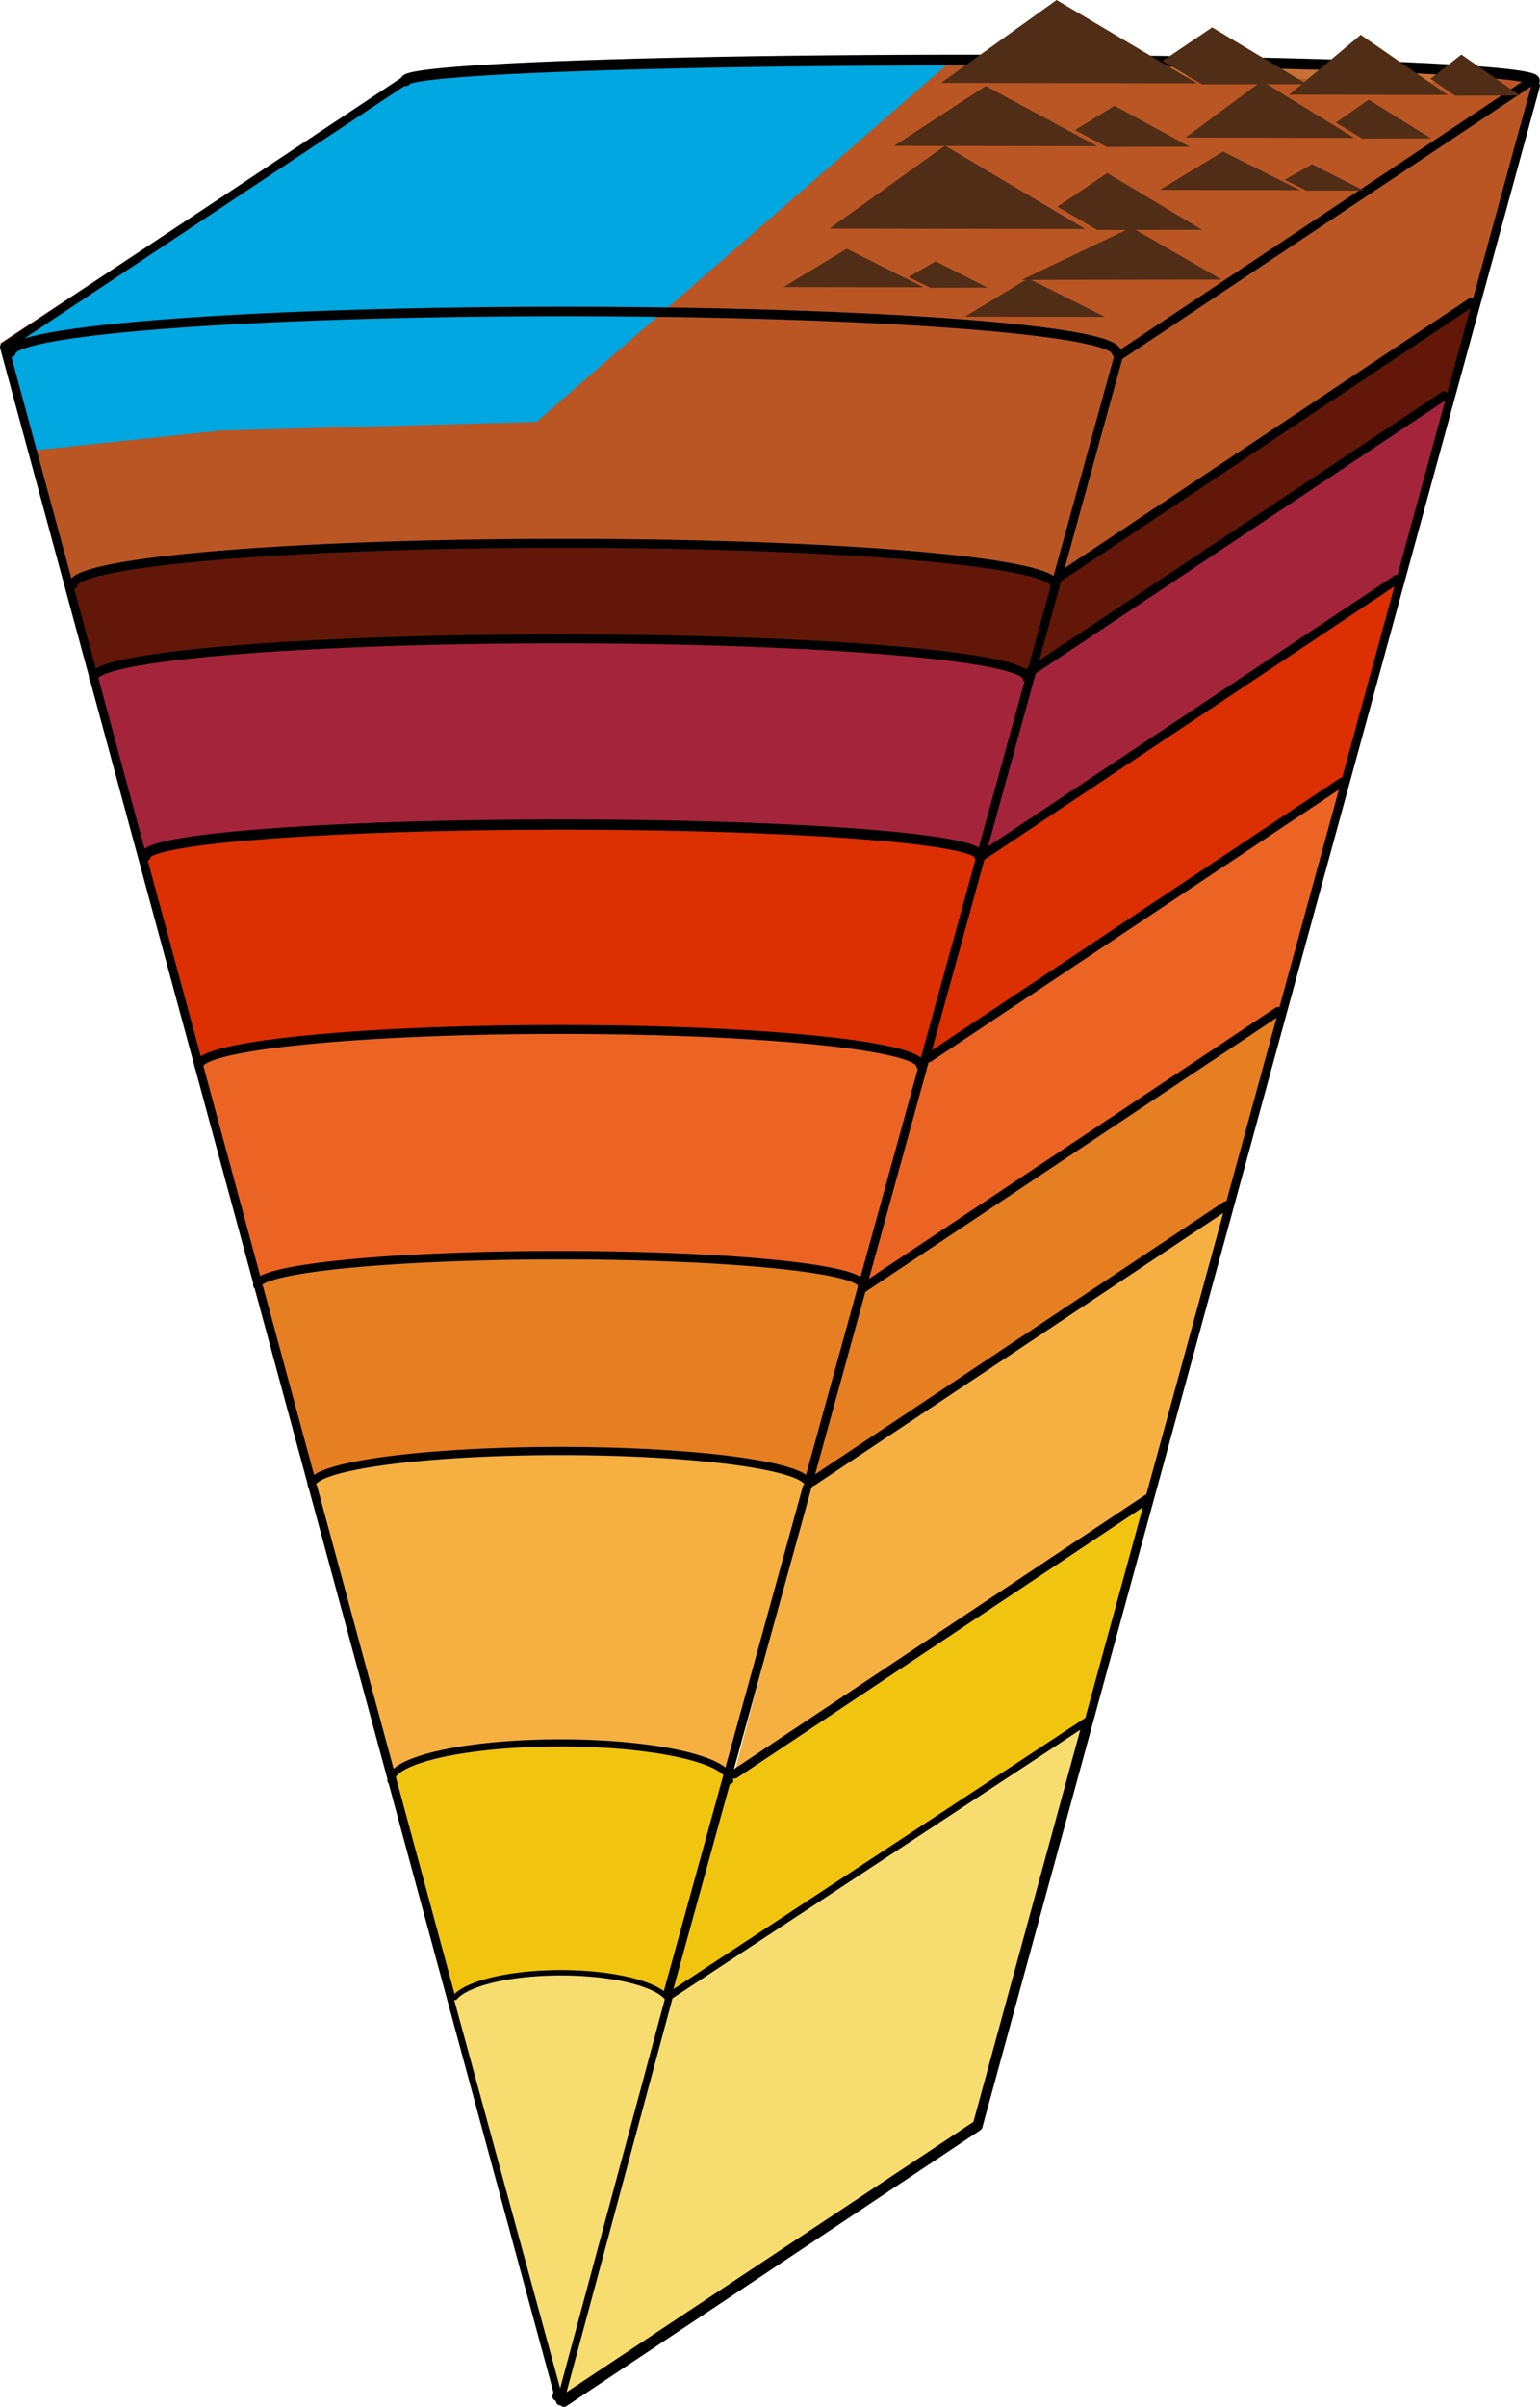 <?xml version="1.0" encoding="UTF-8" standalone="no"?>
<svg width="86.126mm" height="134.489mm" viewBox="0 0 86.126 134.489" xmlns="http://www.w3.org/2000/svg">
  <path
     style="fill:#eb6424;fill-opacity:1;stroke:none;stroke-width:0.3;stroke-linecap:round;stroke-linejoin:round;stroke-dasharray:none;stroke-opacity:1"
     d="m 10.91,59.027 3.506,12.724 33.908,0.108 23.497,-15.58 3.253,-12.363 -23.244,15.183 z"/>
  <path
     style="fill:#a4243b;fill-opacity:1;stroke:none;stroke-width:0.3;stroke-linecap:round;stroke-linejoin:round;stroke-dasharray:none;stroke-opacity:1"
     d="m 4.967,37.429 2.93,10.1 47.006,0.187 23.503,-15.461 2.618,-10.287 -23.441,15.336 z"/>
  <path
     style="fill:#dc2f02;fill-opacity:1;stroke:none;stroke-width:0.3;stroke-linecap:round;stroke-linejoin:round;stroke-dasharray:none;stroke-opacity:1"
     d="m 7.728,47.467 3.13,11.638 40.909,0.044 23.452,-15.517 2.954,-11.153 -23.188,15.165 z"/>
  <path
     style="fill:#621708;fill-opacity:1;stroke:none;stroke-width:0.3;stroke-linecap:round;stroke-linejoin:round;stroke-dasharray:none;stroke-opacity:1"
     d="m 3.657,32.38 1.372,5.05 52.617,0.062 23.566,-15.586 1.247,-4.987 -23.441,15.461 z"/>
  <path
     style="fill:#ba5624;fill-opacity:1;stroke:none;stroke-width:0.3;stroke-linecap:round;stroke-linejoin:round;stroke-dasharray:none;stroke-opacity:1"
     d="m 62.509,19.849 -3.242,12.095 23.316,-15.461 3.117,-11.97 z"/>
  <path
     style="fill:#ba5624;fill-opacity:1;stroke:none;stroke-width:0.3;stroke-linecap:round;stroke-linejoin:round;stroke-dasharray:none;stroke-opacity:1"
     d="M 22.76,4.22 0.013,19.186 3.804,32.479 l 55.192,0.176 3.527,-12.941 23.331,-15.373 -33.561,-1.02 -1.584,1.162 z"/>
  <path
     style="fill:#00a7e1;fill-opacity:1;stroke:none;stroke-width:0.5;stroke-linecap:round;stroke-linejoin:round;stroke-dasharray:none;stroke-opacity:1"
     d="M 23.429,4.138 0.291,19.225 2.011,25.155 12.365,24.058 29.999,23.574 53.363,3.256 Z"/>
  <g transform="translate(-64.172,-77.905)">
    <path
       style="fill:#f1c40f;fill-opacity:1;stroke:none;stroke-width:0.3;stroke-linecap:round;stroke-linejoin:round;stroke-dasharray:none;stroke-opacity:1"
       d="m 85.926,176.949 19.051,0.072 23.352,-15.291 -3.47,12.508 -22.991,15.11 -12.39,0.795 z"/>
    <path
       style="fill:#f5b041;fill-opacity:1;stroke:none;stroke-width:0.3;stroke-linecap:round;stroke-linejoin:round;stroke-dasharray:none;stroke-opacity:1"
       d="m 81.387,160.422 28.168,0.204 -4.499,16.461 -19.222,0.051 z"/>
    <path
       style="fill:#f5b041;fill-opacity:1;stroke:none;stroke-width:0.3;stroke-linecap:round;stroke-linejoin:round;stroke-dasharray:none;stroke-opacity:1"
       d="m 109.555,160.524 23.261,-15.183 -4.397,16.41 -23.21,15.337 z"/>
    <path
       style="fill:#f1c40f;fill-opacity:1;stroke:#000000;stroke-width:0.398;stroke-linecap:round;stroke-linejoin:round;stroke-dasharray:none;stroke-opacity:1"
       id="path15981-0-9"
       d="m -86.034,-177.397 a 9.473,2.105 0 0 1 -4.737,1.823 9.473,2.105 0 0 1 -9.473,0 9.473,2.105 0 0 1 -4.737,-1.823"
       transform="scale(-1)" />
    <path
       style="fill:#e67e22;fill-opacity:1;stroke:none;stroke-width:0.3;stroke-linecap:round;stroke-linejoin:round;stroke-dasharray:none;stroke-opacity:1"
       d="m 78.516,149.621 3.037,11.025 27.979,0.108 23.316,-15.472 2.964,-10.7 -23.352,15.255 -0.253,-0.361 z"/>
    <path
       style="fill:#c87137;fill-opacity:1;stroke:none;stroke-width:0.5;stroke-linecap:round;stroke-linejoin:round;stroke-dasharray:none;stroke-opacity:1"
       d="m 128.27,81.404 17.44,0.514 0.156,0.592 -16.723,-0.374 z"/>
  </g>
  <path
     style="fill:none;stroke:#000000;stroke-width:0.482;stroke-linecap:round;stroke-linejoin:round"
     d="M 0.241,19.392 C 10.605,57.649 20.97,95.906 31.334,134.163"/>
  <g transform="translate(-64.172,-77.905)">
    <path
       style="fill:none;stroke:#000000;stroke-width:0.481;stroke-linecap:round;stroke-linejoin:round"
       d="M 150.057,82.689 C 139.668,120.684 129.278,158.679 118.889,196.675"/>
    <path
       style="fill:none;stroke:#000000;stroke-width:0.483;stroke-linecap:round;stroke-linejoin:round"
       d="m 126.723,97.828 c -10.472,37.994 -20.944,75.989 -31.416,113.983"/>
    <path
       style="fill:none;stroke:#000000;stroke-width:0.481;stroke-linecap:round;stroke-linejoin:round;stroke-dasharray:none"
       d="M 64.438,97.256 C 71.884,92.314 79.329,87.373 86.775,82.431"/>
    <path
       style="fill:none;stroke:#000000;stroke-width:0.5;stroke-linecap:round;stroke-linejoin:round;stroke-dasharray:none"
       d="m 95.71,212.144 c 7.718,-5.141 15.437,-10.282 23.155,-15.423"/>
    <path
       style="fill:none;stroke:#000000;stroke-width:0.5;stroke-linecap:round;stroke-linejoin:round;stroke-dasharray:none"
       d="m 101.786,189.758 c 7.718,-5.141 15.437,-10.282 23.155,-15.423"/>
    <path
       style="fill:none;stroke:#000000;stroke-width:0.5;stroke-linecap:round;stroke-linejoin:round;stroke-dasharray:none"
       d="m 105.256,177.033 c 7.718,-5.141 15.437,-10.282 23.155,-15.423"/>
    <path
       style="fill:none;stroke:#000000;stroke-width:0.5;stroke-linecap:round;stroke-linejoin:round;stroke-dasharray:none"
       d="m 109.594,160.694 c 7.718,-5.141 15.437,-10.282 23.155,-15.423"/>
    <path
       style="fill:none;stroke:#000000;stroke-width:0.5;stroke-linecap:round;stroke-linejoin:round;stroke-dasharray:none"
       d="m 112.486,149.849 c 7.718,-5.141 15.437,-10.282 23.155,-15.423"/>
    <path
       style="fill:none;stroke:#000000;stroke-width:0.5;stroke-linecap:round;stroke-linejoin:round;stroke-dasharray:none"
       d="m 116.101,137.016 c 7.718,-5.141 15.437,-10.282 23.155,-15.423"/>
    <path
       style="fill:none;stroke:#000000;stroke-width:0.5;stroke-linecap:round;stroke-linejoin:round;stroke-dasharray:none"
       d="m 119.137,125.702 c 7.718,-5.141 15.437,-10.282 23.155,-15.423"/>
    <path
       style="fill:none;stroke:#000000;stroke-width:0.5;stroke-linecap:round;stroke-linejoin:round;stroke-dasharray:none"
       d="m 121.775,115.449 c 7.718,-5.141 15.437,-10.282 23.155,-15.423"/>
    <path
       style="fill:#6c4f77;fill-opacity:1;stroke:#000000;stroke-width:0.5;stroke-linecap:round;stroke-linejoin:round;stroke-dasharray:none"
       d="m 123.332,110.203 c 7.718,-5.141 15.437,-10.282 23.155,-15.423"/>
    <path
       style="fill:none;stroke:#000000;stroke-width:0.5;stroke-linecap:round;stroke-linejoin:round;stroke-dasharray:none"
       d="m 126.711,97.817 c 7.718,-5.141 15.437,-10.282 23.155,-15.423"/>
    <path
       style="fill:#f7dc6f;fill-opacity:1;stroke:#000000;stroke-width:0.3;stroke-linecap:round;stroke-linejoin:round;stroke-dasharray:none;stroke-opacity:1"
       d="m -89.415,-189.982 a 6.126,1.846 0 0 1 -3.063,1.599 6.126,1.846 0 0 1 -6.126,0 6.126,1.846 0 0 1 -3.063,-1.599"
       transform="scale(-1)" />
    <path
       style="fill:#f5b041;fill-opacity:1;stroke:#000000;stroke-width:0.458;stroke-linecap:round;stroke-linejoin:round;stroke-dasharray:none;stroke-opacity:1"
       d="m -81.608,-160.875 a 13.895,1.893 0 0 1 -6.948,1.639 13.895,1.893 0 0 1 -13.895,0 13.895,1.893 0 0 1 -6.948,-1.639"
       transform="scale(-1)" />
    <path
       style="fill:#e67e22;fill-opacity:1;stroke:#000000;stroke-width:0.474;stroke-linecap:round;stroke-linejoin:round;stroke-dasharray:none;stroke-opacity:1"
       d="m -78.563,-149.713 a 16.906,1.672 0 0 1 -8.453,1.448 16.906,1.672 0 0 1 -16.906,0 16.906,1.672 0 0 1 -8.453,-1.448"
       transform="scale(-1)" />
    <path
       style="fill:#eb6424;fill-opacity:1;stroke:#000000;stroke-width:0.498;stroke-linecap:round;stroke-linejoin:round;stroke-dasharray:none;stroke-opacity:1"
       d="m -75.298,-137.447 a 20.183,2.017 0 0 1 -10.092,1.747 20.183,2.017 0 0 1 -20.183,0 20.183,2.017 0 0 1 -10.092,-1.747"
       transform="scale(-1)" />
    <path
       style="fill:#dc2f02;fill-opacity:1;stroke:#000000;stroke-width:0.57;stroke-linecap:round;stroke-linejoin:round;stroke-dasharray:none;stroke-opacity:1"
       d="m -72.323,-125.731 a 23.311,1.752 0 0 1 -11.656,1.517 23.311,1.752 0 0 1 -23.311,0 23.311,1.752 0 0 1 -11.656,-1.517"
       transform="scale(-1)" />
    <path
       style="fill:#a4243b;fill-opacity:1;stroke:#000000;stroke-width:0.5;stroke-linecap:round;stroke-linejoin:round;stroke-dasharray:none;stroke-opacity:1"
       d="m -69.401,-115.783 a 26.105,2.178 0 0 1 -13.052,1.887 26.105,2.178 0 0 1 -26.105,0 26.105,2.178 0 0 1 -13.052,-1.887"
       transform="scale(-1)" />
    <path
       style="fill:#621708;fill-opacity:1;stroke:#000000;stroke-width:0.5;stroke-linecap:round;stroke-linejoin:round;stroke-dasharray:none;stroke-opacity:1"
       d="m -68.259,-110.58 a 27.448,2.316 0 0 1 -13.724,2.006 27.448,2.316 0 0 1 -27.448,0 27.448,2.316 0 0 1 -13.724,-2.006"
       transform="scale(-1)" />
    <path
       style="fill:none;stroke:#000000;stroke-width:0.527;stroke-linecap:round;stroke-linejoin:round;stroke-dasharray:none;stroke-opacity:1"
       transform="scale(-1)"
       d="m -64.787,-97.598 a 30.909,2.289 0 0 1 -15.455,1.982 30.909,2.289 0 0 1 -30.909,0 30.909,2.289 0 0 1 -15.455,-1.982" />
    <path
       style="fill:none;fill-opacity:1;stroke:#000000;stroke-width:0.6;stroke-linecap:round;stroke-linejoin:round;stroke-dasharray:none;stroke-opacity:1"
       d="m -86.866,-82.415 a 31.56,1.155 0 0 1 -15.78,1.001 31.56,1.155 0 0 1 -31.56,0 31.56,1.155 0 0 1 -15.78,-1.001"
       transform="scale(-1)" />
    <path
       style="fill:#f7dc6f;fill-opacity:1;stroke:#000000;stroke-width:0.201;stroke-linecap:round;stroke-linejoin:round;stroke-dasharray:none"
       d="m 89.469,189.655 6.036,22.105 6.072,-22.141"/>
    <path
       style="fill:#808000;fill-opacity:1;stroke:#000000;stroke-width:0.4;stroke-linecap:round;stroke-linejoin:round;stroke-dasharray:none;stroke-opacity:1"
       d="m 101.682,189.562 23.21,-15.234"/>
    <path
       style="fill:#f7dc6f;fill-opacity:1;stroke:#000000;stroke-width:0.4;stroke-linecap:round;stroke-linejoin:round;stroke-dasharray:none;stroke-opacity:1"
       d="m 101.609,189.437 23.312,-15.337 -6.135,22.494 -23.261,15.439 z"/>
    <path
       style="fill:#483737;fill-opacity:1;stroke:none;stroke-width:0.3;stroke-linecap:round;stroke-linejoin:round;stroke-dasharray:none;stroke-opacity:1"
       d="m 78.203,98.922 c 3.615,-1.881 7.23,-3.762 10.844,-5.643"/>
    <path
       style="fill:#502d16;fill-opacity:1;stroke:none;stroke-width:0.12;stroke-linecap:round;stroke-linejoin:round;stroke-dasharray:none;stroke-opacity:1"
       d="m 124.875,90.703 -14.312,-0.025 6.459,-4.632 z"/>
    <path
       style="fill:#502d16;fill-opacity:1;stroke:none;stroke-width:0.12;stroke-linecap:round;stroke-linejoin:round;stroke-dasharray:none;stroke-opacity:1"
       d="m 131.396,90.747 -5.299,-3.171 -2.785,1.879 2.227,1.303 z"/>
    <path
       style="fill:#502d16;fill-opacity:1;stroke:none;stroke-width:0.08;stroke-linecap:round;stroke-linejoin:round;stroke-dasharray:none;stroke-opacity:1"
       d="m 139.908,85.609 -9.429,-0.017 4.256,-3.161 z"/>
    <path
       style="fill:#502d16;fill-opacity:1;stroke:none;stroke-width:0.08;stroke-linecap:round;stroke-linejoin:round;stroke-dasharray:none;stroke-opacity:1"
       d="m 144.204,85.638 -3.491,-2.164 -1.835,1.283 1.468,0.889 z"/>
    <path
       style="fill:#502d16;fill-opacity:1;stroke:none;stroke-width:0.06;stroke-linecap:round;stroke-linejoin:round;stroke-dasharray:none;stroke-opacity:1"
       d="m 136.873,88.53 -7.841,-0.012 3.539,-2.143 z"/>
    <path
       style="fill:#502d16;fill-opacity:1;stroke:none;stroke-width:0.06;stroke-linecap:round;stroke-linejoin:round;stroke-dasharray:none;stroke-opacity:1"
       d="m 140.446,88.551 -2.903,-1.467 -1.526,0.869 1.22,0.603 z"/>
    <path
       style="fill:#502d16;fill-opacity:1;stroke:none;stroke-width:0.06;stroke-linecap:round;stroke-linejoin:round;stroke-dasharray:none;stroke-opacity:1"
       d="m 115.829,93.959 -7.841,-0.012 3.539,-2.143 z"/>
    <path
       style="fill:#502d16;fill-opacity:1;stroke:none;stroke-width:0.06;stroke-linecap:round;stroke-linejoin:round;stroke-dasharray:none;stroke-opacity:1"
       d="m 125.974,95.613 -7.841,-0.012 3.539,-2.143 z"/>
    <path
       style="fill:#502d16;fill-opacity:1;stroke:none;stroke-width:0.06;stroke-linecap:round;stroke-linejoin:round;stroke-dasharray:none;stroke-opacity:1"
       d="m 119.402,93.979 -2.903,-1.467 -1.526,0.869 1.22,0.603 z"/>
    <path
       style="fill:#502d16;fill-opacity:1;stroke:none;stroke-width:0.091;stroke-linecap:round;stroke-linejoin:round;stroke-dasharray:none;stroke-opacity:1"
       d="m 125.532,86.074 -11.357,-0.018 5.125,-3.345 z"/>
    <path
       style="fill:#502d16;fill-opacity:1;stroke:none;stroke-width:0.091;stroke-linecap:round;stroke-linejoin:round;stroke-dasharray:none;stroke-opacity:1"
       d="m 130.707,86.106 -4.205,-2.29 -2.21,1.357 1.767,0.941 z"/>
    <path
       style="fill:#502d16;fill-opacity:1;stroke:none;stroke-width:0.084;stroke-linecap:round;stroke-linejoin:round;stroke-dasharray:none;stroke-opacity:1"
       d="m 121.296,93.545 11.205,-0.016 -5.057,-2.912 z"/>
    <path
       style="fill:#502d16;fill-opacity:1;stroke:none;stroke-width:0.12;stroke-linecap:round;stroke-linejoin:round;stroke-dasharray:none;stroke-opacity:1"
       d="m 131.115,82.562 -14.312,-0.025 6.459,-4.632 z"/>
    <path
       style="fill:#502d16;fill-opacity:1;stroke:none;stroke-width:0.12;stroke-linecap:round;stroke-linejoin:round;stroke-dasharray:none;stroke-opacity:1"
       d="m 137.263,82.606 -5.299,-3.171 -2.785,1.879 2.227,1.303 z"/>
    <path
       style="fill:#502d16;fill-opacity:1;stroke:none;stroke-width:0.08;stroke-linecap:round;stroke-linejoin:round;stroke-dasharray:none;stroke-opacity:1"
       d="m 145.142,83.212 -8.873,-0.018 4.004,-3.345 z"/>
    <path
       style="fill:#502d16;fill-opacity:1;stroke:none;stroke-width:0.08;stroke-linecap:round;stroke-linejoin:round;stroke-dasharray:none;stroke-opacity:1"
       d="m 149.185,83.243 -3.285,-2.29 -1.726,1.357 1.381,0.941 z"/>
    <path
       style="fill:#009eff;fill-opacity:1;stroke:none;stroke-width:0.5;stroke-linecap:round;stroke-linejoin:round;stroke-dasharray:none;stroke-opacity:1"
       d="m 115.802,82.355 -0.031,-0.187"/>
    <path
       style="fill:#009eff;fill-opacity:1;stroke:none;stroke-width:0.5;stroke-linecap:round;stroke-linejoin:round;stroke-dasharray:none;stroke-opacity:1"
       d="m 115.615,82.978 c 0,0 0,0 0,0 z"/>
    <path
       style="fill:none;fill-opacity:1;stroke:none;stroke-width:0.5;stroke-linecap:round;stroke-linejoin:round;stroke-dasharray:none;stroke-opacity:1"
       d="m 135.144,81.638 0.078,0.109"/>
    <path
       style="fill:none;fill-opacity:1;stroke:none;stroke-width:0.5;stroke-linecap:round;stroke-linejoin:round;stroke-dasharray:none;stroke-opacity:1"
       d="m 128.239,81.404 8.962,0.047 h 0.249 l -0.655,0.701 z"/>
  </g>
</svg>
